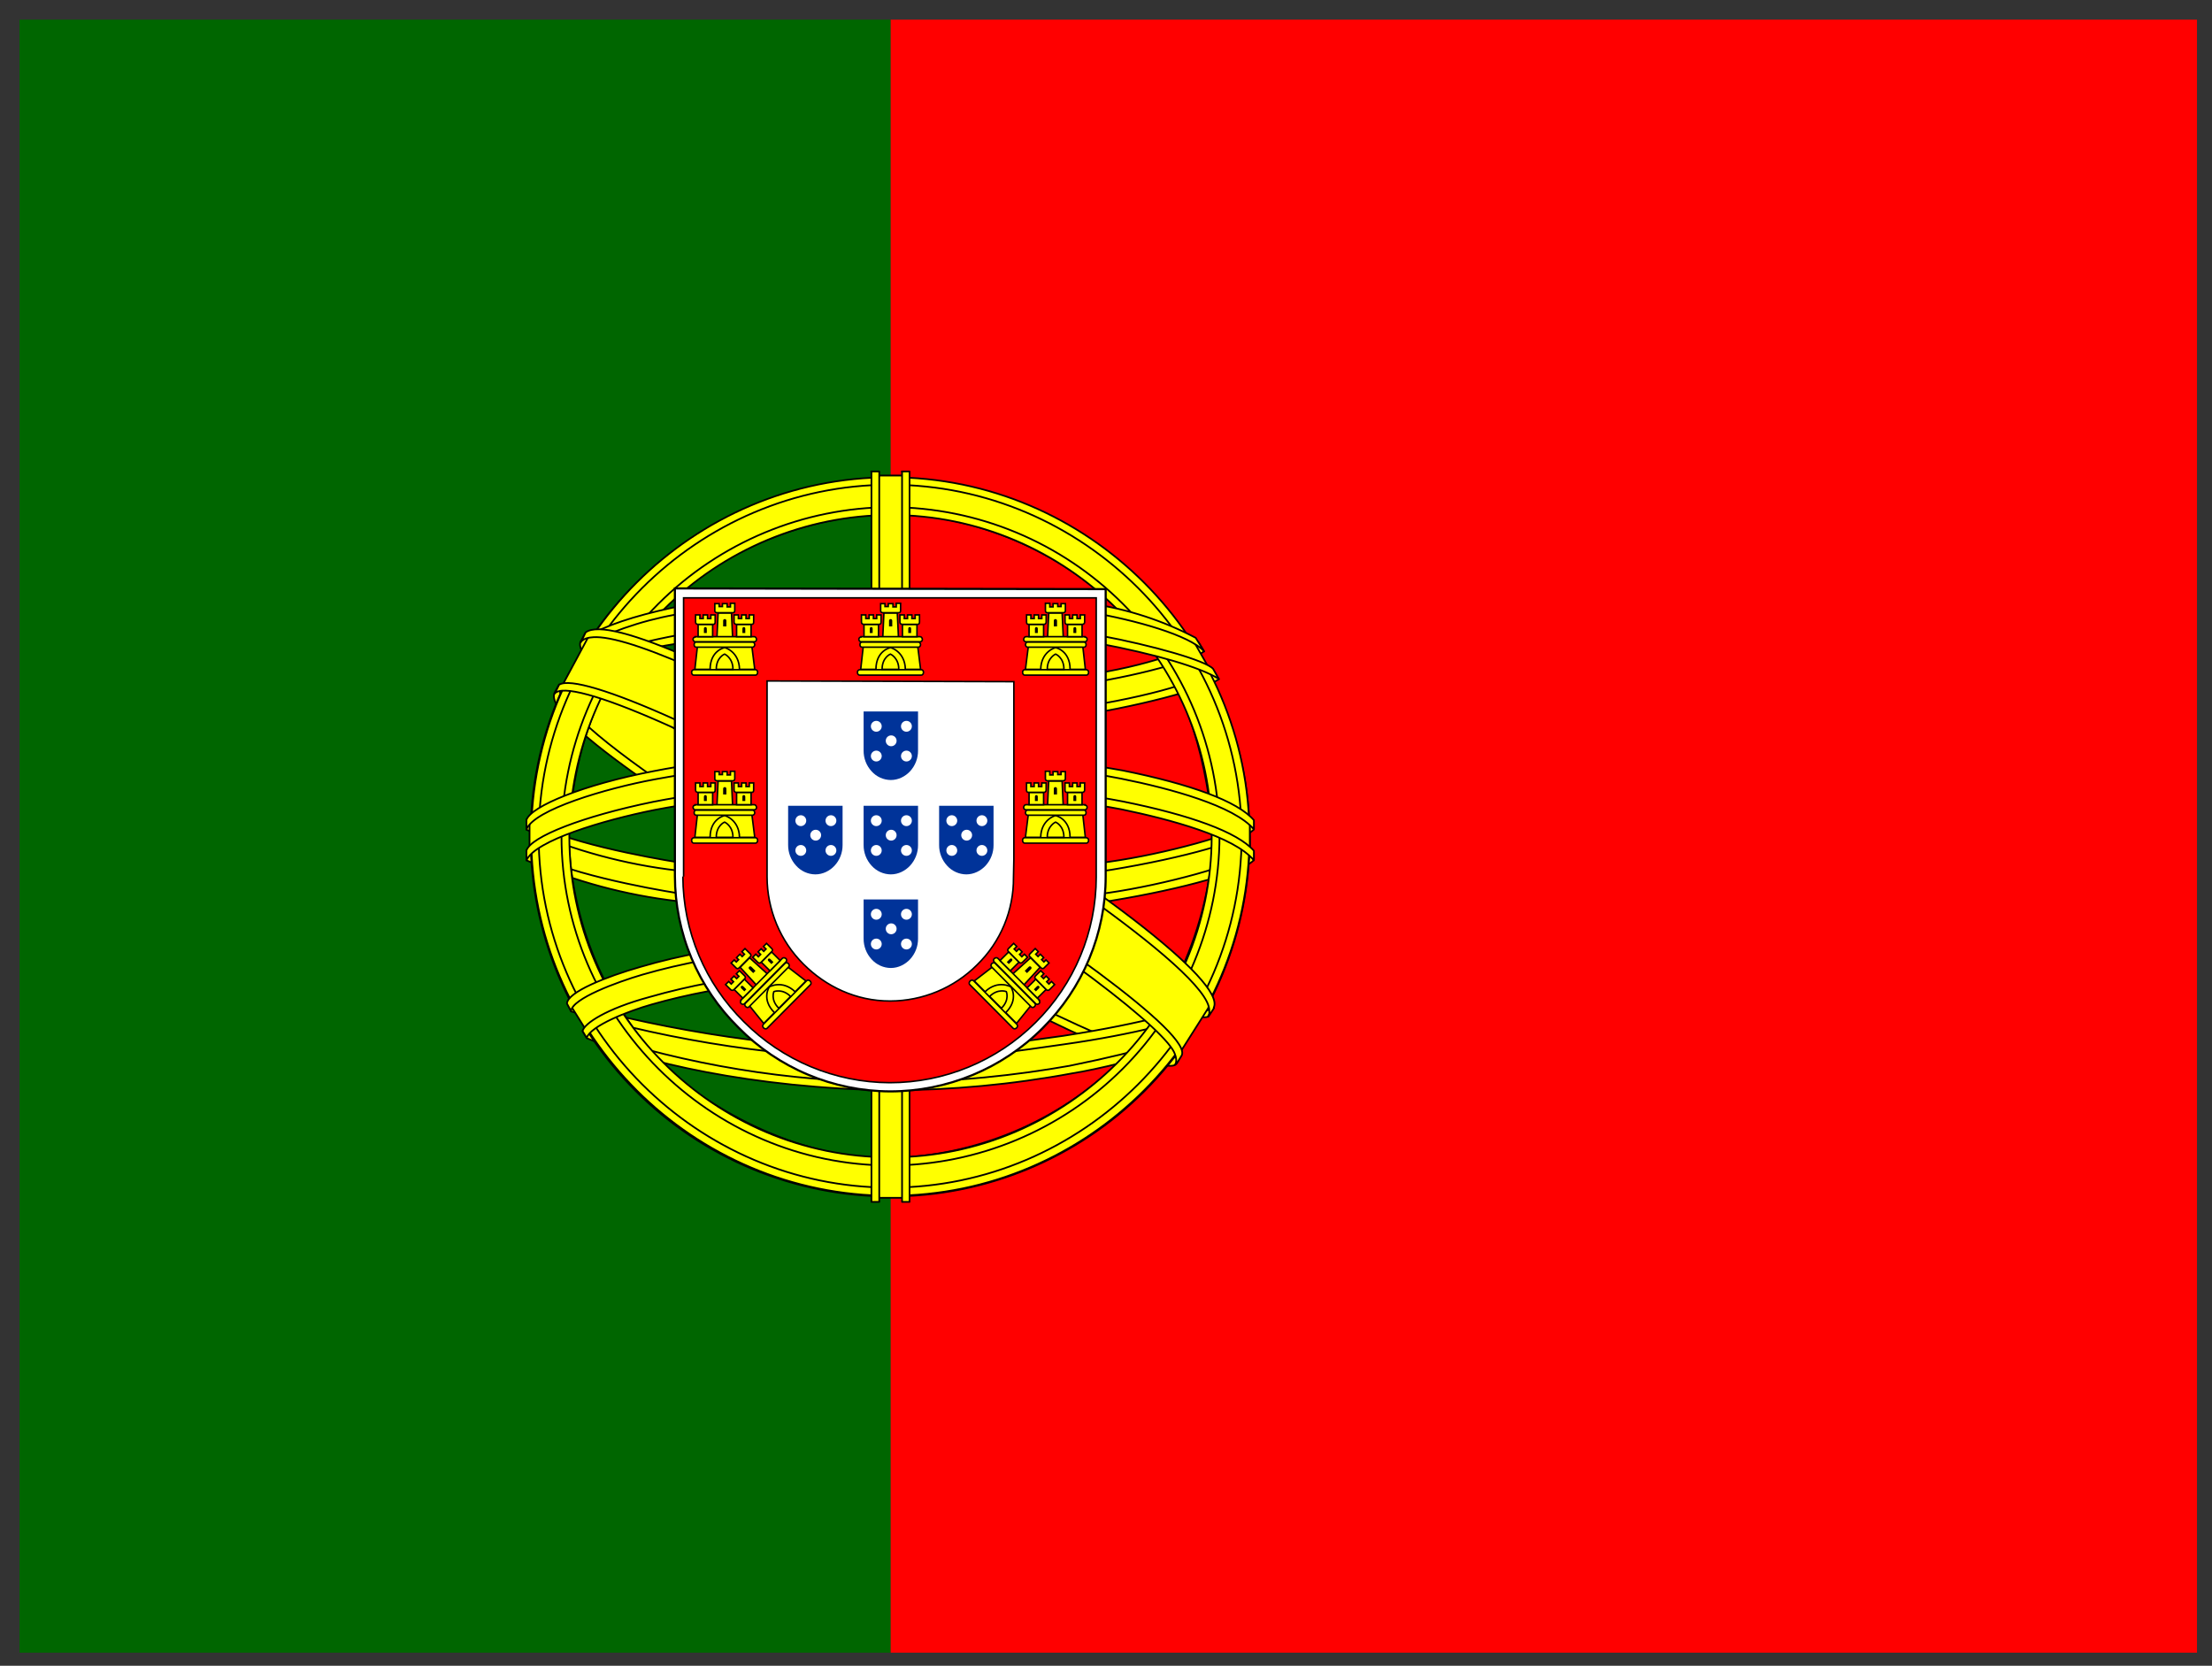 <svg width="81" height="61" viewBox="0 0 81 61" fill="none" xmlns="http://www.w3.org/2000/svg">
<rect x="0" y="0" width="81" height="61" fill="#333333" stroke="none"/>
<g clip-path="url(#clip0_333_10908)">
<path d="M32.608 0.719H80.45V60.521H32.608V0.719Z" fill="#FF0000"/>
<path d="M0.714 0.719H32.608V60.521H0.714V0.719Z" fill="#006600"/>
<path fill-rule="evenodd" clip-rule="evenodd" d="M43.012 38.868C38.988 38.743 20.587 27.256 20.462 25.412L21.471 23.73C23.302 26.384 42.115 37.56 43.972 37.161L43.012 38.868Z" fill="#FFFF00" stroke="black" stroke-width="0.063" stroke-linecap="round" stroke-linejoin="round"/>
<path fill-rule="evenodd" clip-rule="evenodd" d="M21.259 23.494C20.898 24.466 26.068 27.655 32.273 31.443C38.489 35.218 43.847 37.547 44.233 37.224L44.42 36.875C44.345 36.999 44.171 37.037 43.884 36.95C42.202 36.464 37.829 34.458 32.41 31.169C26.978 27.88 22.268 24.852 21.533 23.569C21.476 23.448 21.45 23.316 21.458 23.183H21.433L21.284 23.457L21.259 23.494ZM43.099 38.918C43.037 39.043 42.9 39.043 42.663 39.018C41.168 38.856 36.608 36.638 31.214 33.411C24.934 29.649 19.752 26.235 20.325 25.338L20.474 25.064L20.499 25.076C20.001 26.596 30.728 32.726 31.363 33.125C37.568 36.962 42.8 39.217 43.261 38.632L43.099 38.918Z" fill="#FFFF00" stroke="black" stroke-width="0.063" stroke-linecap="round" stroke-linejoin="round"/>
<path fill-rule="evenodd" clip-rule="evenodd" d="M32.634 26.534C36.646 26.496 41.604 25.985 44.47 24.839L43.847 23.842C42.165 24.777 37.181 25.4 32.597 25.487C27.19 25.437 23.365 24.926 21.446 23.643L20.873 24.715C24.386 26.21 27.999 26.521 32.634 26.534Z" fill="#FFFF00"/>
<path d="M32.634 26.534C36.646 26.496 41.604 25.985 44.47 24.839L43.847 23.842C42.165 24.777 37.181 25.4 32.597 25.487C27.19 25.437 23.365 24.926 21.446 23.643L20.873 24.715C24.386 26.21 27.999 26.521 32.634 26.534" stroke="black" stroke-width="0.063" stroke-linecap="round" stroke-linejoin="round"/>
<path fill-rule="evenodd" clip-rule="evenodd" d="M44.632 24.864C44.532 25.026 42.663 25.662 39.922 26.135C37.506 26.501 35.065 26.68 32.621 26.671C30.28 26.68 27.941 26.53 25.62 26.222C22.742 25.774 21.259 25.151 20.698 24.927L20.836 24.652C22.418 25.276 23.913 25.649 25.657 25.923C27.961 26.235 30.284 26.389 32.609 26.384C35.04 26.387 37.468 26.208 39.873 25.849C42.676 25.388 44.208 24.802 44.432 24.54L44.632 24.877V24.864ZM44.084 23.855C43.785 24.104 42.265 24.64 39.598 25.064C37.296 25.397 34.973 25.563 32.647 25.562C29.905 25.562 27.651 25.363 25.944 25.113C23.228 24.765 21.782 24.117 21.259 23.942L21.421 23.668C21.832 23.88 23.215 24.441 25.969 24.827C28.182 25.123 30.413 25.265 32.647 25.251C34.956 25.251 37.263 25.085 39.549 24.752C42.227 24.378 43.672 23.706 43.897 23.531L44.084 23.855ZM19.44 31.368C21.907 32.701 27.401 33.361 32.597 33.411C37.331 33.423 43.486 32.688 45.79 31.468L45.728 30.134C45.005 31.256 38.402 32.34 32.547 32.302C26.691 32.252 21.247 31.355 19.428 30.184V31.368" fill="#FFFF00"/>
<path d="M19.44 31.368C21.907 32.701 27.401 33.361 32.597 33.411C37.331 33.423 43.486 32.688 45.79 31.468L45.728 30.134C45.005 31.256 38.402 32.34 32.547 32.302C26.691 32.252 21.247 31.355 19.428 30.184V31.368M44.632 24.864C44.532 25.026 42.663 25.662 39.922 26.135C37.506 26.501 35.065 26.68 32.621 26.671C30.28 26.68 27.941 26.53 25.62 26.222C22.742 25.774 21.259 25.151 20.698 24.927L20.836 24.652C22.418 25.276 23.913 25.649 25.657 25.923C27.961 26.235 30.284 26.389 32.609 26.384C35.04 26.387 37.468 26.208 39.873 25.849C42.676 25.388 44.208 24.802 44.432 24.54L44.632 24.877V24.864ZM44.084 23.855C43.785 24.104 42.265 24.64 39.598 25.064C37.296 25.397 34.973 25.563 32.647 25.562C29.905 25.562 27.651 25.363 25.944 25.113C23.228 24.765 21.782 24.117 21.259 23.942L21.421 23.668C21.832 23.88 23.215 24.441 25.969 24.827C28.182 25.123 30.413 25.265 32.647 25.251C34.956 25.251 37.263 25.085 39.549 24.752C42.227 24.378 43.672 23.706 43.897 23.531L44.084 23.855V23.855Z" stroke="black" stroke-width="0.063" stroke-linecap="round" stroke-linejoin="round"/>
<path fill-rule="evenodd" clip-rule="evenodd" d="M45.915 31.181V31.492C45.566 31.916 43.398 32.539 40.682 32.987C37.984 33.375 35.26 33.559 32.534 33.536C29.95 33.558 27.367 33.379 24.81 33C22.902 32.779 21.038 32.276 19.278 31.505V31.143C20.487 31.941 23.751 32.539 24.847 32.713C26.816 33.012 29.345 33.237 32.534 33.237C35.886 33.237 38.565 33 40.633 32.688C42.589 32.402 45.367 31.667 45.915 31.181ZM45.915 30.06V30.371C45.566 30.782 43.398 31.405 40.682 31.854C37.984 32.246 35.261 32.433 32.534 32.414C29.95 32.429 27.368 32.25 24.81 31.879C22.902 31.658 21.038 31.154 19.278 30.384V30.01C20.487 30.82 23.764 31.405 24.847 31.58C27.392 31.952 29.962 32.132 32.534 32.115C35.886 32.115 38.577 31.866 40.633 31.555C42.589 31.281 45.367 30.546 45.915 30.06ZM32.584 38.631C26.903 38.606 22.032 37.086 20.998 36.837L21.745 38.008C25.24 39.246 28.927 39.849 32.634 39.79C36.957 39.665 40.732 39.329 43.386 38.033L44.158 36.812C42.352 37.672 36.185 38.631 32.572 38.631" fill="#FFFF00"/>
<path d="M32.584 38.631C26.903 38.606 22.032 37.086 20.998 36.837L21.745 38.008C25.24 39.246 28.927 39.849 32.634 39.79C36.957 39.665 40.732 39.329 43.386 38.033L44.158 36.812C42.352 37.672 36.185 38.631 32.572 38.631M45.915 31.181V31.492C45.566 31.916 43.398 32.539 40.682 32.987C37.984 33.375 35.26 33.559 32.534 33.536C29.95 33.558 27.367 33.379 24.81 33C22.902 32.779 21.038 32.276 19.278 31.505V31.143C20.487 31.941 23.751 32.539 24.847 32.713C26.816 33.012 29.345 33.237 32.534 33.237C35.886 33.237 38.565 33 40.633 32.688C42.589 32.402 45.367 31.667 45.915 31.181V31.181ZM45.915 30.06V30.371C45.566 30.782 43.398 31.405 40.682 31.854C37.984 32.246 35.261 32.433 32.534 32.414C29.95 32.429 27.368 32.25 24.81 31.879C22.902 31.658 21.038 31.154 19.278 30.384V30.01C20.487 30.82 23.764 31.405 24.847 31.58C27.392 31.952 29.962 32.132 32.534 32.115C35.886 32.115 38.577 31.866 40.633 31.555C42.589 31.281 45.367 30.546 45.915 30.06V30.06Z" stroke="black" stroke-width="0.063" stroke-linecap="round" stroke-linejoin="round"/>
<path fill-rule="evenodd" clip-rule="evenodd" d="M43.685 37.759C43.572 37.927 43.455 38.093 43.336 38.258C42.09 38.706 40.097 39.179 39.275 39.304C37.068 39.715 34.829 39.924 32.584 39.927C27.551 39.852 23.427 38.868 21.496 38.021L21.334 37.759L21.359 37.709L21.621 37.822C25.166 38.995 28.874 39.605 32.609 39.628C34.952 39.628 37.281 39.366 39.163 39.03C42.053 38.444 43.224 38.008 43.585 37.809L43.673 37.759H43.685ZM44.345 36.663C44.263 36.809 44.18 36.954 44.096 37.099C43.423 37.348 41.605 37.871 38.951 38.245C37.206 38.482 36.123 38.718 32.647 38.781C28.673 38.741 24.724 38.154 20.91 37.037L20.773 36.725C24.648 37.796 28.64 38.382 32.659 38.469C35.836 38.407 37.194 38.17 38.926 37.934C42.016 37.46 43.573 36.937 44.034 36.8C44.034 36.792 44.034 36.783 44.034 36.775L44.358 36.65L44.345 36.663Z" fill="#FFFF00" stroke="black" stroke-width="0.063" stroke-linecap="round" stroke-linejoin="round"/>
<path fill-rule="evenodd" clip-rule="evenodd" d="M44.42 30.321C44.432 34.058 42.514 37.422 40.981 38.892C38.718 41.1 35.696 42.357 32.534 42.406C28.759 42.468 25.209 40.014 24.249 38.93C22.103 36.654 20.882 33.66 20.823 30.533C21.047 26.446 22.655 23.605 24.972 21.649C27.223 19.796 30.055 18.795 32.97 18.821C34.672 18.904 36.338 19.341 37.862 20.105C39.385 20.869 40.732 21.942 41.816 23.257C43.373 25.15 44.059 27.206 44.42 30.321ZM32.559 17.538C36.045 17.538 39.389 18.916 41.862 21.371C44.336 23.826 45.739 27.16 45.766 30.645C45.766 32.374 45.425 34.087 44.763 35.684C44.101 37.282 43.131 38.734 41.908 39.956C40.686 41.179 39.234 42.149 37.636 42.811C36.038 43.473 34.326 43.814 32.597 43.814C30.867 43.814 29.155 43.473 27.557 42.811C25.959 42.149 24.508 41.179 23.285 39.956C22.062 38.734 21.092 37.282 20.43 35.684C19.768 34.087 19.428 32.374 19.428 30.645C19.415 23.419 25.321 17.538 32.559 17.538Z" fill="#FFFF00"/>
<path d="M32.559 17.538C36.045 17.538 39.389 18.916 41.862 21.371C44.336 23.826 45.739 27.16 45.766 30.645C45.766 32.374 45.425 34.087 44.763 35.684C44.101 37.282 43.131 38.734 41.908 39.956C40.686 41.179 39.234 42.149 37.636 42.811C36.038 43.473 34.326 43.814 32.597 43.814C30.867 43.814 29.155 43.473 27.557 42.811C25.959 42.149 24.508 41.179 23.285 39.956C22.062 38.734 21.092 37.282 20.43 35.684C19.768 34.087 19.428 32.374 19.428 30.645C19.415 23.419 25.321 17.538 32.559 17.538M44.42 30.321C44.432 34.058 42.514 37.422 40.981 38.892C38.718 41.1 35.696 42.357 32.534 42.406C28.759 42.468 25.209 40.014 24.249 38.93C22.103 36.654 20.882 33.66 20.823 30.533C21.047 26.446 22.655 23.605 24.972 21.649C27.223 19.796 30.055 18.795 32.97 18.821C34.672 18.904 36.338 19.341 37.862 20.105C39.385 20.869 40.732 21.942 41.816 23.257C43.373 25.15 44.059 27.206 44.42 30.321V30.321Z" stroke="black" stroke-width="0.063" stroke-linecap="round" stroke-linejoin="round"/>
<path fill-rule="evenodd" clip-rule="evenodd" d="M32.596 17.477C39.847 17.477 45.753 23.382 45.753 30.633C45.753 37.884 39.847 43.789 32.609 43.789C25.37 43.789 19.452 37.884 19.452 30.633C19.452 23.382 25.358 17.477 32.609 17.477H32.596ZM19.726 30.62C19.726 37.697 25.544 43.49 32.596 43.49C39.648 43.49 45.466 37.697 45.466 30.62C45.466 23.544 39.648 17.751 32.596 17.751C25.544 17.751 19.726 23.544 19.726 30.62Z" fill="#FFFF00" stroke="black" stroke-width="0.063" stroke-linecap="round" stroke-linejoin="round"/>
<path fill-rule="evenodd" clip-rule="evenodd" d="M32.609 18.572C35.801 18.582 38.86 19.855 41.117 22.112C43.374 24.369 44.647 27.428 44.657 30.62C44.647 33.813 43.375 36.873 41.118 39.132C38.861 41.392 35.803 42.667 32.609 42.68C26.006 42.68 20.561 37.248 20.561 30.62C20.575 27.429 21.848 24.372 24.105 22.115C26.361 19.859 29.418 18.585 32.609 18.572ZM20.848 30.62C20.848 37.098 26.155 42.381 32.609 42.381C39.063 42.381 44.37 37.086 44.37 30.62C44.37 24.141 39.063 18.859 32.609 18.859C29.494 18.872 26.51 20.115 24.307 22.318C22.105 24.521 20.861 27.505 20.848 30.62Z" fill="#FFFF00" stroke="black" stroke-width="0.063" stroke-linecap="round" stroke-linejoin="round"/>
<path fill-rule="evenodd" clip-rule="evenodd" d="M33.145 17.414H32.012V43.864H33.133L33.145 17.414Z" fill="#FFFF00" stroke="black" stroke-width="0.063" stroke-linecap="round" stroke-linejoin="round"/>
<path fill-rule="evenodd" clip-rule="evenodd" d="M33.02 17.265H33.306V44.014H33.032V17.265H33.02ZM31.898 17.265H32.197V44.014H31.911V17.265H31.898Z" fill="#FFFF00" stroke="black" stroke-width="0.063" stroke-linecap="round" stroke-linejoin="round"/>
<path fill-rule="evenodd" clip-rule="evenodd" d="M45.766 31.143V30.172L44.968 29.424L40.446 28.228L33.942 27.568L26.093 27.967L20.512 29.287L19.391 30.122V31.106L22.244 29.823L29.021 28.764H35.537L40.321 29.287L43.635 30.084L45.766 31.143Z" fill="#FFFF00" stroke="black" stroke-width="0.063" stroke-linecap="round" stroke-linejoin="round"/>
<path fill-rule="evenodd" clip-rule="evenodd" d="M32.609 28.602C35.711 28.602 38.714 28.889 41.118 29.35C43.585 29.848 45.317 30.471 45.915 31.156V31.505C45.193 30.633 42.863 30.01 41.056 29.636C38.689 29.188 35.699 28.889 32.597 28.889C29.345 28.889 26.305 29.213 23.963 29.661C22.094 30.035 19.59 30.782 19.278 31.505V31.144C19.44 30.645 21.309 29.898 23.925 29.362C26.28 28.901 29.32 28.602 32.597 28.602H32.609ZM32.609 27.468C35.462 27.463 38.31 27.713 41.118 28.216C43.585 28.714 45.317 29.337 45.915 30.035V30.371C45.193 29.512 42.863 28.876 41.056 28.515C38.689 28.054 35.699 27.767 32.597 27.767C29.705 27.758 26.819 28.017 23.975 28.54C22.169 28.876 19.565 29.649 19.278 30.371V30.023C19.453 29.524 21.346 28.739 23.925 28.241C26.293 27.78 29.32 27.468 32.609 27.468ZM32.534 21.712C37.431 21.688 41.704 22.398 43.66 23.395L44.37 24.64C42.676 23.718 38.066 22.771 32.547 22.896C28.049 22.933 23.24 23.395 20.836 24.69L21.683 23.27C23.664 22.236 28.323 21.712 32.534 21.712Z" fill="#FFFF00"/>
<path d="M32.534 21.712C37.431 21.688 41.704 22.398 43.66 23.395L44.37 24.64C42.676 23.718 38.066 22.771 32.547 22.896C28.049 22.933 23.24 23.395 20.836 24.69L21.683 23.27C23.664 22.236 28.323 21.712 32.534 21.712M32.609 28.602C35.711 28.602 38.714 28.889 41.118 29.35C43.585 29.848 45.317 30.471 45.915 31.156V31.505C45.193 30.633 42.863 30.01 41.056 29.636C38.689 29.188 35.699 28.889 32.597 28.889C29.345 28.889 26.305 29.213 23.963 29.661C22.094 30.035 19.59 30.782 19.278 31.505V31.144C19.44 30.645 21.309 29.898 23.925 29.362C26.28 28.901 29.32 28.602 32.597 28.602H32.609ZM32.609 27.468C35.462 27.463 38.31 27.713 41.118 28.216C43.585 28.714 45.317 29.337 45.915 30.035V30.371C45.193 29.512 42.863 28.876 41.056 28.515C38.689 28.054 35.699 27.767 32.597 27.767C29.705 27.758 26.819 28.017 23.975 28.54C22.169 28.876 19.565 29.649 19.278 30.371V30.023C19.453 29.524 21.346 28.739 23.925 28.241C26.293 27.78 29.32 27.468 32.609 27.468V27.468Z" stroke="black" stroke-width="0.063" stroke-linecap="round" stroke-linejoin="round"/>
<path fill-rule="evenodd" clip-rule="evenodd" d="M32.609 22.734C35.165 22.69 37.721 22.87 40.246 23.269C42.239 23.643 44.146 24.191 44.42 24.49L44.632 24.864C43.971 24.44 42.314 23.954 40.196 23.556C38.078 23.157 35.375 23.02 32.596 23.033C29.444 23.02 26.99 23.182 24.897 23.556C23.454 23.758 22.053 24.191 20.748 24.839L20.96 24.453C21.707 24.079 22.866 23.618 24.834 23.257C27.015 22.858 29.494 22.746 32.609 22.734ZM32.609 21.612C35.275 21.587 37.916 21.737 39.972 22.111C41.304 22.308 42.593 22.73 43.784 23.357L44.096 23.855C43.572 23.269 41.604 22.709 39.847 22.41C37.804 22.048 35.275 21.911 32.609 21.886C30.127 21.864 27.647 22.048 25.196 22.434C23.914 22.613 22.669 22.996 21.508 23.568L21.782 23.157C22.505 22.783 23.676 22.434 25.146 22.148C27.614 21.756 30.11 21.573 32.609 21.6V21.612ZM39.137 36.102C36.978 35.728 34.788 35.561 32.596 35.603C24.436 35.703 21.807 37.285 21.483 37.759L20.86 36.762C22.953 35.267 27.389 34.42 32.646 34.495C35.375 34.544 37.729 34.731 39.698 35.117L39.137 36.114" fill="#FFFF00"/>
<path d="M39.137 36.102C36.978 35.728 34.788 35.561 32.596 35.603C24.436 35.703 21.807 37.285 21.483 37.759L20.86 36.762C22.953 35.267 27.389 34.42 32.646 34.495C35.375 34.544 37.729 34.731 39.698 35.117L39.137 36.114M32.609 22.734C35.165 22.69 37.721 22.87 40.246 23.269C42.239 23.643 44.146 24.191 44.42 24.49L44.632 24.864C43.971 24.44 42.314 23.954 40.196 23.556C38.078 23.157 35.375 23.02 32.596 23.033C29.444 23.02 26.99 23.182 24.897 23.556C23.454 23.758 22.053 24.191 20.748 24.839L20.96 24.453C21.707 24.079 22.866 23.618 24.834 23.257C27.015 22.858 29.494 22.746 32.609 22.734V22.734ZM32.609 21.612C35.275 21.587 37.916 21.737 39.972 22.111C41.304 22.308 42.593 22.73 43.784 23.357L44.096 23.855C43.572 23.269 41.604 22.709 39.847 22.41C37.804 22.048 35.275 21.911 32.609 21.886C30.127 21.864 27.647 22.048 25.196 22.434C23.914 22.613 22.669 22.996 21.508 23.568L21.782 23.157C22.505 22.783 23.676 22.434 25.146 22.148C27.614 21.756 30.11 21.573 32.609 21.6V21.612Z" stroke="black" stroke-width="0.063" stroke-linecap="round" stroke-linejoin="round"/>
<path fill-rule="evenodd" clip-rule="evenodd" d="M32.559 35.467C34.827 35.504 37.044 35.591 39.2 35.99L39.05 36.264C37.057 35.89 34.914 35.766 32.572 35.766C29.544 35.741 26.504 36.027 23.851 36.787C23.016 37.024 21.633 37.56 21.483 38.008L21.334 37.759C21.384 37.485 22.206 36.937 23.776 36.513C26.816 35.641 29.656 35.479 32.559 35.467ZM32.659 34.32C35.052 34.318 37.441 34.526 39.798 34.943L39.636 35.23C37.334 34.808 34.998 34.603 32.659 34.619C29.644 34.619 26.442 34.844 23.527 35.691C22.592 35.965 20.96 36.563 20.91 37.024L20.761 36.75C20.786 36.326 22.194 35.766 23.464 35.404C26.392 34.545 29.606 34.333 32.659 34.32Z" fill="#FFFF00" stroke="black" stroke-width="0.063" stroke-linecap="round" stroke-linejoin="round"/>
<path fill-rule="evenodd" clip-rule="evenodd" d="M44.246 36.912L43.274 38.445L40.446 35.94L33.145 31.019L24.897 26.497L20.624 25.039L21.534 23.345L21.845 23.183L24.499 23.843L33.27 28.366L38.328 31.555L42.576 34.607L44.308 36.601L44.246 36.912Z" fill="#FFFF00" stroke="black" stroke-width="0.063" stroke-linecap="round" stroke-linejoin="round"/>
<path fill-rule="evenodd" clip-rule="evenodd" d="M20.474 25.076C21.222 24.578 26.729 27.02 32.51 30.509C38.253 33.997 43.76 37.934 43.261 38.669L43.099 38.931L43.025 38.993C43.037 38.98 43.124 38.868 43.025 38.607C42.776 37.797 38.864 34.682 32.398 30.77C26.081 27.02 20.823 24.753 20.312 25.4L20.474 25.076ZM44.445 36.9C44.919 35.953 39.81 32.103 33.469 28.353C26.99 24.678 22.306 22.51 21.446 23.158L21.272 23.519C21.272 23.532 21.272 23.494 21.322 23.457C21.471 23.332 21.733 23.332 21.845 23.332C23.315 23.357 27.514 25.288 33.407 28.665C35.998 30.16 44.321 35.517 44.283 37.012C44.283 37.136 44.296 37.161 44.246 37.236L44.458 36.912L44.445 36.9Z" fill="#FFFF00" stroke="black" stroke-width="0.063" stroke-linecap="round" stroke-linejoin="round"/>
<path d="M24.714 32.086C24.716 33.118 24.922 34.139 25.322 35.09C25.721 36.041 26.305 36.904 27.04 37.628C27.765 38.365 28.63 38.951 29.583 39.352C30.537 39.754 31.56 39.963 32.594 39.967C34.688 39.967 36.696 39.135 38.176 37.655C38.908 36.926 39.489 36.061 39.886 35.108C40.283 34.154 40.488 33.132 40.488 32.1V21.574L24.714 21.548V32.086Z" fill="white" stroke="black" stroke-width="0.078"/>
<path d="M25.006 32.1C25.009 33.089 25.207 34.069 25.591 34.981C25.974 35.893 26.534 36.721 27.238 37.416C28.653 38.838 30.575 39.641 32.581 39.648C34.583 39.649 36.505 38.856 37.923 37.442C38.625 36.746 39.183 35.918 39.564 35.006C39.945 34.094 40.141 33.115 40.142 32.126V21.894H25.032V32.1M37.126 24.963V31.462L37.112 32.14C37.117 32.733 37.002 33.322 36.773 33.87C36.545 34.418 36.208 34.914 35.783 35.329C34.938 36.177 33.791 36.655 32.594 36.658C31.345 36.658 30.242 36.127 29.418 35.303C28.57 34.457 28.092 33.31 28.089 32.113V24.937L37.126 24.963Z" fill="#FF0000"/>
<path d="M25.006 32.1C25.009 33.089 25.207 34.069 25.591 34.981C25.974 35.893 26.534 36.721 27.238 37.416C28.653 38.838 30.575 39.641 32.581 39.648C34.583 39.649 36.505 38.856 37.923 37.442C38.625 36.746 39.183 35.918 39.564 35.006C39.945 34.094 40.141 33.115 40.142 32.126V21.894H25.032V32.1M37.126 24.963V31.462L37.112 32.14C37.117 32.733 37.002 33.322 36.773 33.87C36.545 34.418 36.208 34.914 35.783 35.329C34.938 36.177 33.791 36.655 32.594 36.658C31.345 36.658 30.242 36.127 29.418 35.303C28.57 34.457 28.092 33.31 28.089 32.113V24.937L37.126 24.963Z" stroke="black" stroke-width="0.056"/>
<path d="M25.989 24.564C26.003 23.833 26.521 23.661 26.521 23.661C26.534 23.661 27.092 23.847 27.092 24.578H25.989" fill="#FFFF00"/>
<path d="M25.538 23.674L25.445 24.511H26.003C26.003 23.82 26.535 23.714 26.535 23.714C26.548 23.714 27.066 23.86 27.079 24.511H27.637L27.531 23.661H25.538V23.674ZM25.405 24.524H27.664C27.704 24.524 27.744 24.564 27.744 24.617C27.744 24.684 27.704 24.724 27.664 24.724H25.405C25.365 24.724 25.325 24.684 25.325 24.617C25.325 24.564 25.365 24.524 25.418 24.524H25.405Z" fill="#FFFF00" stroke="black" stroke-width="0.056"/>
<path d="M26.228 24.511C26.228 24.072 26.534 23.953 26.534 23.953C26.534 23.953 26.84 24.086 26.84 24.511H26.228ZM25.458 23.315H27.624C27.664 23.315 27.704 23.368 27.704 23.421C27.704 23.461 27.664 23.501 27.624 23.501H25.458C25.418 23.501 25.378 23.461 25.378 23.408C25.378 23.368 25.418 23.328 25.458 23.328V23.315ZM25.511 23.514H27.557C27.597 23.514 27.637 23.554 27.637 23.607C27.637 23.66 27.597 23.7 27.557 23.7H25.497C25.444 23.7 25.418 23.66 25.418 23.607C25.418 23.554 25.444 23.514 25.497 23.514H25.511ZM26.175 22.106H26.335V22.212H26.454V22.106H26.627V22.225H26.747V22.092H26.906V22.358C26.906 22.411 26.88 22.438 26.84 22.438H26.255C26.215 22.438 26.175 22.411 26.175 22.371V22.106ZM26.787 22.464L26.826 23.315H26.255L26.295 22.451H26.787" fill="#FFFF00"/>
<path d="M26.787 22.464L26.826 23.315H26.255L26.295 22.451H26.787M26.228 24.511C26.228 24.072 26.534 23.953 26.534 23.953C26.534 23.953 26.84 24.086 26.84 24.511H26.228ZM25.458 23.315H27.624C27.664 23.315 27.704 23.368 27.704 23.421C27.704 23.461 27.664 23.501 27.624 23.501H25.458C25.418 23.501 25.378 23.461 25.378 23.408C25.378 23.368 25.418 23.328 25.458 23.328V23.315ZM25.511 23.514H27.557C27.597 23.514 27.637 23.554 27.637 23.607C27.637 23.66 27.597 23.7 27.557 23.7H25.497C25.444 23.7 25.418 23.66 25.418 23.607C25.418 23.554 25.444 23.514 25.497 23.514H25.511ZM26.175 22.106H26.335V22.212H26.454V22.106H26.627V22.225H26.747V22.092H26.906V22.358C26.906 22.411 26.88 22.438 26.84 22.438H26.255C26.215 22.438 26.175 22.411 26.175 22.371V22.106Z" stroke="black" stroke-width="0.056"/>
<path d="M26.096 22.863V23.315H25.564V22.863H26.096Z" fill="#FFFF00" stroke="black" stroke-width="0.056"/>
<path d="M27.504 22.863V23.315H26.973V22.863H27.504Z" fill="#FFFF00" stroke="black" stroke-width="0.056"/>
<path d="M25.471 22.518H25.63V22.651H25.75V22.518H25.909V22.651H26.029V22.518H26.188V22.783C26.188 22.837 26.162 22.863 26.122 22.863H25.55C25.529 22.863 25.509 22.855 25.494 22.84C25.479 22.825 25.471 22.805 25.471 22.783V22.518Z" fill="#FFFF00" stroke="black" stroke-width="0.056"/>
<path d="M26.88 22.518H27.039V22.651H27.159V22.518H27.318V22.651H27.438V22.518H27.598V22.783C27.598 22.837 27.571 22.863 27.531 22.863H26.96C26.939 22.863 26.918 22.855 26.903 22.84C26.888 22.825 26.88 22.805 26.88 22.783V22.518Z" fill="#FFFF00" stroke="black" stroke-width="0.056"/>
<path d="M26.48 22.73C26.48 22.651 26.599 22.651 26.599 22.73V22.94H26.48V22.73Z" fill="black"/>
<path d="M25.776 23.022C25.776 22.943 25.882 22.943 25.882 23.022V23.18H25.776V23.022Z" fill="black"/>
<path d="M27.186 23.022C27.186 22.943 27.291 22.943 27.291 23.022V23.18H27.186V23.022Z" fill="black"/>
<path d="M25.989 30.717C26.003 29.986 26.521 29.813 26.521 29.813C26.534 29.813 27.092 29.999 27.092 30.73H25.989" fill="#FFFF00"/>
<path d="M25.538 29.826L25.445 30.663H26.003C26.003 29.973 26.535 29.866 26.535 29.866C26.548 29.866 27.066 30.012 27.079 30.663H27.637L27.531 29.813H25.538V29.826ZM25.405 30.677H27.664C27.704 30.677 27.744 30.717 27.744 30.77C27.744 30.836 27.704 30.876 27.664 30.876H25.405C25.365 30.876 25.325 30.836 25.325 30.77C25.325 30.717 25.365 30.677 25.418 30.677H25.405Z" fill="#FFFF00" stroke="black" stroke-width="0.056"/>
<path d="M26.228 30.664C26.228 30.225 26.534 30.106 26.534 30.106C26.534 30.106 26.84 30.238 26.84 30.664H26.228ZM25.458 29.468H27.624C27.664 29.468 27.704 29.521 27.704 29.574C27.704 29.614 27.664 29.654 27.624 29.654H25.458C25.418 29.654 25.378 29.614 25.378 29.561C25.378 29.521 25.418 29.481 25.458 29.481V29.468ZM25.511 29.667H27.557C27.597 29.667 27.637 29.707 27.637 29.76C27.637 29.813 27.597 29.853 27.557 29.853H25.497C25.444 29.853 25.418 29.813 25.418 29.76C25.418 29.707 25.444 29.667 25.497 29.667H25.511ZM26.175 28.258H26.335V28.365H26.454V28.258H26.627V28.378H26.747V28.245H26.906V28.511C26.906 28.564 26.88 28.591 26.84 28.591H26.255C26.215 28.591 26.175 28.564 26.175 28.524V28.258ZM26.787 28.617L26.826 29.468H26.255L26.295 28.604H26.787" fill="#FFFF00"/>
<path d="M26.787 28.617L26.826 29.468H26.255L26.295 28.604H26.787M26.228 30.664C26.228 30.225 26.534 30.106 26.534 30.106C26.534 30.106 26.84 30.238 26.84 30.664H26.228ZM25.458 29.468H27.624C27.664 29.468 27.704 29.521 27.704 29.574C27.704 29.614 27.664 29.654 27.624 29.654H25.458C25.418 29.654 25.378 29.614 25.378 29.561C25.378 29.521 25.418 29.481 25.458 29.481V29.468ZM25.511 29.667H27.557C27.597 29.667 27.637 29.707 27.637 29.76C27.637 29.813 27.597 29.853 27.557 29.853H25.497C25.444 29.853 25.418 29.813 25.418 29.76C25.418 29.707 25.444 29.667 25.497 29.667H25.511ZM26.175 28.258H26.335V28.365H26.454V28.258H26.627V28.378H26.747V28.245H26.906V28.511C26.906 28.564 26.88 28.591 26.84 28.591H26.255C26.215 28.591 26.175 28.564 26.175 28.524V28.258Z" stroke="black" stroke-width="0.056"/>
<path d="M26.096 29.016V29.468H25.564V29.016H26.096Z" fill="#FFFF00" stroke="black" stroke-width="0.056"/>
<path d="M27.504 29.016V29.468H26.973V29.016H27.504Z" fill="#FFFF00" stroke="black" stroke-width="0.056"/>
<path d="M25.471 28.671H25.63V28.804H25.75V28.671H25.909V28.804H26.029V28.671H26.188V28.937C26.188 28.99 26.162 29.016 26.122 29.016H25.55C25.529 29.016 25.509 29.008 25.494 28.993C25.479 28.978 25.471 28.958 25.471 28.937V28.671Z" fill="#FFFF00" stroke="black" stroke-width="0.056"/>
<path d="M26.88 28.671H27.039V28.804H27.159V28.671H27.318V28.804H27.438V28.671H27.598V28.937C27.598 28.99 27.571 29.016 27.531 29.016H26.96C26.939 29.016 26.918 29.008 26.903 28.993C26.888 28.978 26.88 28.958 26.88 28.937V28.671Z" fill="#FFFF00" stroke="black" stroke-width="0.056"/>
<path d="M26.48 28.882C26.48 28.804 26.599 28.804 26.599 28.882V29.092H26.48V28.882Z" fill="black"/>
<path d="M25.776 29.175C25.776 29.096 25.882 29.096 25.882 29.175V29.333H25.776V29.175Z" fill="black"/>
<path d="M27.186 29.175C27.186 29.096 27.291 29.096 27.291 29.175V29.333H27.186V29.175Z" fill="black"/>
<path d="M28.388 37.13C27.879 36.605 28.122 36.116 28.122 36.116C28.131 36.106 28.656 35.842 29.175 36.357L28.398 37.139" fill="#FFFF00"/>
<path d="M27.438 36.823L27.966 37.479L28.359 37.083C27.869 36.596 28.168 36.144 28.168 36.144C28.177 36.134 28.646 35.87 29.118 36.319L29.511 35.923L28.833 35.399L27.428 36.813L27.438 36.823ZM27.947 37.516L29.539 35.913C29.567 35.885 29.624 35.885 29.662 35.922C29.709 35.969 29.709 36.026 29.681 36.054L28.089 37.657C28.061 37.685 28.004 37.685 27.957 37.639C27.919 37.601 27.919 37.545 27.957 37.507L27.947 37.516Z" fill="#FFFF00" stroke="black" stroke-width="0.056"/>
<path d="M28.519 36.923C28.207 36.614 28.338 36.313 28.338 36.313C28.338 36.313 28.648 36.19 28.949 36.489L28.519 36.923ZM27.127 36.627L28.653 35.09C28.681 35.062 28.747 35.071 28.785 35.108C28.813 35.137 28.813 35.193 28.785 35.221L27.259 36.758C27.231 36.787 27.174 36.787 27.137 36.749C27.108 36.721 27.108 36.665 27.136 36.637L27.127 36.627ZM27.306 36.73L28.748 35.278C28.776 35.249 28.832 35.249 28.87 35.287C28.908 35.324 28.908 35.381 28.88 35.409L27.428 36.87C27.391 36.908 27.344 36.899 27.306 36.861C27.268 36.824 27.259 36.777 27.296 36.739L27.306 36.73ZM26.774 35.266L26.887 35.153L26.962 35.228L27.047 35.143L26.971 35.068L27.093 34.945L27.178 35.029L27.262 34.945L27.168 34.851L27.28 34.738L27.469 34.925C27.506 34.963 27.506 35 27.478 35.029L27.066 35.443C27.038 35.472 26.991 35.481 26.963 35.453L26.774 35.266ZM27.46 35.085L28.091 35.656L27.689 36.061L27.104 35.424L27.45 35.075" fill="#FFFF00"/>
<path d="M27.46 35.085L28.091 35.656L27.689 36.061L27.104 35.424L27.45 35.075M28.519 36.923C28.207 36.614 28.338 36.313 28.338 36.313C28.338 36.313 28.648 36.19 28.949 36.489L28.519 36.923ZM27.127 36.627L28.653 35.09C28.681 35.062 28.747 35.071 28.785 35.108C28.813 35.137 28.813 35.193 28.785 35.221L27.259 36.758C27.231 36.787 27.174 36.787 27.137 36.749C27.108 36.721 27.108 36.665 27.136 36.637L27.127 36.627ZM27.306 36.73L28.748 35.278C28.776 35.249 28.832 35.249 28.87 35.287C28.908 35.324 28.908 35.381 28.88 35.409L27.428 36.87C27.391 36.908 27.344 36.899 27.306 36.861C27.268 36.824 27.259 36.777 27.296 36.739L27.306 36.73ZM26.774 35.266L26.887 35.153L26.962 35.228L27.047 35.143L26.971 35.068L27.093 34.945L27.178 35.029L27.262 34.945L27.168 34.851L27.28 34.738L27.469 34.925C27.506 34.963 27.506 35 27.478 35.029L27.066 35.443C27.038 35.472 26.991 35.481 26.963 35.453L26.774 35.266Z" stroke="black" stroke-width="0.056"/>
<path d="M27.255 35.856L27.576 36.175L27.201 36.552L26.881 36.233L27.255 35.856Z" fill="#FFFF00" stroke="black" stroke-width="0.056"/>
<path d="M28.249 34.856L28.569 35.175L28.195 35.552L27.874 35.233L28.249 34.856Z" fill="#FFFF00" stroke="black" stroke-width="0.056"/>
<path d="M26.57 36.056L26.683 35.943L26.777 36.036L26.861 35.951L26.767 35.858L26.879 35.745L26.974 35.838L27.058 35.753L26.964 35.66L27.076 35.547L27.265 35.734C27.302 35.771 27.302 35.809 27.274 35.837L26.872 36.243C26.857 36.258 26.837 36.266 26.815 36.266C26.794 36.266 26.774 36.258 26.759 36.243L26.57 36.056Z" fill="#FFFF00" stroke="black" stroke-width="0.056"/>
<path d="M27.564 35.056L27.676 34.943L27.77 35.037L27.854 34.952L27.76 34.858L27.872 34.745L27.967 34.839L28.051 34.754L27.957 34.66L28.069 34.547L28.258 34.734C28.296 34.772 28.296 34.809 28.267 34.838L27.865 35.243C27.85 35.258 27.83 35.267 27.808 35.267C27.787 35.267 27.767 35.258 27.752 35.243L27.564 35.056Z" fill="#FFFF00" stroke="black" stroke-width="0.056"/>
<path d="M27.433 35.488C27.377 35.433 27.46 35.349 27.516 35.405L27.665 35.553L27.581 35.636L27.433 35.488Z" fill="black"/>
<path d="M27.144 36.194C27.088 36.138 27.162 36.064 27.218 36.119L27.33 36.231L27.256 36.305L27.144 36.194Z" fill="black"/>
<path d="M28.136 35.194C28.08 35.139 28.154 35.064 28.21 35.12L28.322 35.231L28.248 35.306L28.136 35.194Z" fill="black"/>
<path d="M32.062 24.564C32.076 23.833 32.594 23.661 32.594 23.661C32.607 23.661 33.166 23.847 33.166 24.578H32.062" fill="#FFFF00"/>
<path d="M31.611 23.674L31.518 24.511H32.076C32.076 23.82 32.608 23.714 32.608 23.714C32.621 23.714 33.139 23.86 33.153 24.511H33.711L33.605 23.661H31.611V23.674ZM31.478 24.524H33.737C33.777 24.524 33.817 24.564 33.817 24.617C33.817 24.684 33.777 24.724 33.737 24.724H31.478C31.438 24.724 31.398 24.684 31.398 24.617C31.398 24.564 31.438 24.524 31.491 24.524H31.478Z" fill="#FFFF00" stroke="black" stroke-width="0.056"/>
<path d="M32.301 24.511C32.301 24.072 32.606 23.953 32.606 23.953C32.606 23.953 32.912 24.086 32.912 24.511H32.301ZM31.53 23.315H33.696C33.736 23.315 33.776 23.368 33.776 23.421C33.776 23.461 33.736 23.501 33.696 23.501H31.53C31.49 23.501 31.45 23.461 31.45 23.408C31.45 23.368 31.49 23.328 31.53 23.328V23.315ZM31.583 23.514H33.63C33.669 23.514 33.709 23.554 33.709 23.607C33.709 23.66 33.669 23.7 33.63 23.7H31.57C31.517 23.7 31.49 23.66 31.49 23.607C31.49 23.554 31.517 23.514 31.57 23.514H31.583ZM32.248 22.106H32.407V22.212H32.527V22.106H32.699V22.225H32.819V22.092H32.978V22.358C32.978 22.411 32.952 22.438 32.912 22.438H32.327C32.287 22.438 32.248 22.411 32.248 22.371V22.106ZM32.859 22.464L32.899 23.315H32.327L32.367 22.451H32.859" fill="#FFFF00"/>
<path d="M32.859 22.464L32.899 23.315H32.327L32.367 22.451H32.859M32.301 24.511C32.301 24.072 32.606 23.953 32.606 23.953C32.606 23.953 32.912 24.086 32.912 24.511H32.301ZM31.53 23.315H33.696C33.736 23.315 33.776 23.368 33.776 23.421C33.776 23.461 33.736 23.501 33.696 23.501H31.53C31.49 23.501 31.45 23.461 31.45 23.408C31.45 23.368 31.49 23.328 31.53 23.328V23.315ZM31.583 23.514H33.63C33.669 23.514 33.709 23.554 33.709 23.607C33.709 23.66 33.669 23.7 33.63 23.7H31.57C31.517 23.7 31.49 23.66 31.49 23.607C31.49 23.554 31.517 23.514 31.57 23.514H31.583ZM32.248 22.106H32.407V22.212H32.527V22.106H32.699V22.225H32.819V22.092H32.978V22.358C32.978 22.411 32.952 22.438 32.912 22.438H32.327C32.287 22.438 32.248 22.411 32.248 22.371V22.106Z" stroke="black" stroke-width="0.056"/>
<path d="M32.169 22.863V23.315H31.638V22.863H32.169Z" fill="#FFFF00" stroke="black" stroke-width="0.056"/>
<path d="M33.578 22.863V23.315H33.046V22.863H33.578Z" fill="#FFFF00" stroke="black" stroke-width="0.056"/>
<path d="M31.545 22.518H31.704V22.651H31.824V22.518H31.983V22.651H32.103V22.518H32.263V22.783C32.263 22.837 32.236 22.863 32.196 22.863H31.625C31.604 22.863 31.583 22.855 31.568 22.84C31.553 22.825 31.545 22.805 31.545 22.783V22.518Z" fill="#FFFF00" stroke="black" stroke-width="0.056"/>
<path d="M32.953 22.518H33.113V22.651H33.232V22.518H33.392V22.651H33.511V22.518H33.671V22.783C33.671 22.837 33.644 22.863 33.604 22.863H33.033C33.012 22.863 32.991 22.855 32.977 22.84C32.962 22.825 32.953 22.805 32.953 22.783V22.518Z" fill="#FFFF00" stroke="black" stroke-width="0.056"/>
<path d="M32.555 22.73C32.555 22.651 32.673 22.651 32.673 22.73V22.94H32.555V22.73Z" fill="black"/>
<path d="M31.85 23.022C31.85 22.943 31.955 22.943 31.955 23.022V23.18H31.85V23.022Z" fill="black"/>
<path d="M33.259 23.022C33.259 22.943 33.364 22.943 33.364 23.022V23.18H33.259V23.022Z" fill="black"/>
<path d="M39.199 24.564C39.186 23.833 38.668 23.661 38.668 23.661C38.654 23.661 38.096 23.847 38.096 24.578H39.199" fill="#FFFF00"/>
<path d="M39.651 23.674L39.744 24.511H39.185C39.185 23.82 38.654 23.714 38.654 23.714C38.641 23.714 38.122 23.86 38.109 24.511H37.551L37.657 23.661H39.651V23.674ZM39.783 24.524H37.524C37.484 24.524 37.445 24.564 37.445 24.617C37.445 24.684 37.484 24.724 37.524 24.724H39.783C39.823 24.724 39.863 24.684 39.863 24.617C39.863 24.564 39.823 24.524 39.77 24.524H39.783Z" fill="#FFFF00" stroke="black" stroke-width="0.056"/>
<path d="M38.96 24.511C38.96 24.072 38.654 23.953 38.654 23.953C38.654 23.953 38.349 24.086 38.349 24.511H38.96ZM39.731 23.315H37.565C37.525 23.315 37.485 23.368 37.485 23.421C37.485 23.461 37.525 23.501 37.565 23.501H39.731C39.771 23.501 39.81 23.461 39.81 23.408C39.81 23.368 39.771 23.328 39.731 23.328V23.315ZM39.678 23.514H37.631C37.591 23.514 37.551 23.554 37.551 23.607C37.551 23.66 37.591 23.7 37.631 23.7H39.691C39.744 23.7 39.771 23.66 39.771 23.607C39.771 23.554 39.744 23.514 39.691 23.514H39.678ZM39.013 22.106H38.854V22.212H38.734V22.106H38.561V22.225H38.442V22.092H38.282V22.358C38.282 22.411 38.309 22.438 38.349 22.438H38.934C38.973 22.438 39.013 22.411 39.013 22.371V22.106ZM38.402 22.464L38.362 23.315H38.934L38.894 22.451H38.402" fill="#FFFF00"/>
<path d="M38.402 22.464L38.362 23.315H38.934L38.894 22.451H38.402M38.96 24.511C38.96 24.072 38.654 23.953 38.654 23.953C38.654 23.953 38.349 24.086 38.349 24.511H38.96ZM39.731 23.315H37.565C37.525 23.315 37.485 23.368 37.485 23.421C37.485 23.461 37.525 23.501 37.565 23.501H39.731C39.771 23.501 39.81 23.461 39.81 23.408C39.81 23.368 39.771 23.328 39.731 23.328V23.315ZM39.678 23.514H37.631C37.591 23.514 37.551 23.554 37.551 23.607C37.551 23.66 37.591 23.7 37.631 23.7H39.691C39.744 23.7 39.771 23.66 39.771 23.607C39.771 23.554 39.744 23.514 39.691 23.514H39.678ZM39.013 22.106H38.854V22.212H38.734V22.106H38.561V22.225H38.442V22.092H38.282V22.358C38.282 22.411 38.309 22.438 38.349 22.438H38.934C38.973 22.438 39.013 22.411 39.013 22.371V22.106Z" stroke="black" stroke-width="0.056"/>
<path d="M39.092 22.863V23.315H39.624V22.863H39.092Z" fill="#FFFF00" stroke="black" stroke-width="0.056"/>
<path d="M37.683 22.863V23.315H38.215V22.863H37.683Z" fill="#FFFF00" stroke="black" stroke-width="0.056"/>
<path d="M39.718 22.518H39.558V22.651H39.439V22.518H39.279V22.651H39.16V22.518H39V22.783C39 22.837 39.027 22.863 39.067 22.863H39.638C39.659 22.863 39.679 22.855 39.694 22.84C39.709 22.825 39.718 22.805 39.718 22.783V22.518Z" fill="#FFFF00" stroke="black" stroke-width="0.056"/>
<path d="M38.309 22.518H38.149V22.651H38.029V22.518H37.87V22.651H37.75V22.518H37.591V22.783C37.591 22.837 37.617 22.863 37.657 22.863H38.229C38.25 22.863 38.27 22.855 38.285 22.84C38.3 22.825 38.309 22.805 38.309 22.783V22.518Z" fill="#FFFF00" stroke="black" stroke-width="0.056"/>
<path d="M38.707 22.73C38.707 22.651 38.589 22.651 38.589 22.73V22.94H38.707V22.73Z" fill="black"/>
<path d="M39.412 23.022C39.412 22.943 39.307 22.943 39.307 23.022V23.18H39.412V23.022Z" fill="black"/>
<path d="M38.003 23.022C38.003 22.943 37.898 22.943 37.898 23.022V23.18H38.003V23.022Z" fill="black"/>
<path d="M39.198 30.717C39.185 29.986 38.667 29.813 38.667 29.813C38.653 29.813 38.095 29.999 38.095 30.73H39.198" fill="#FFFF00"/>
<path d="M39.65 29.826L39.743 30.663H39.184C39.184 29.973 38.653 29.866 38.653 29.866C38.64 29.866 38.121 30.012 38.108 30.663H37.55L37.656 29.813H39.65V29.826ZM39.783 30.677H37.523C37.483 30.677 37.444 30.717 37.444 30.77C37.444 30.836 37.483 30.876 37.523 30.876H39.783C39.822 30.876 39.862 30.836 39.862 30.77C39.862 30.717 39.822 30.677 39.769 30.677H39.783Z" fill="#FFFF00" stroke="black" stroke-width="0.056"/>
<path d="M38.959 30.664C38.959 30.225 38.653 30.106 38.653 30.106C38.653 30.106 38.348 30.238 38.348 30.664H38.959ZM39.73 29.468H37.564C37.524 29.468 37.484 29.521 37.484 29.574C37.484 29.614 37.524 29.654 37.564 29.654H39.73C39.77 29.654 39.81 29.614 39.81 29.561C39.81 29.521 39.77 29.481 39.73 29.481V29.468ZM39.677 29.667H37.63C37.59 29.667 37.55 29.707 37.55 29.76C37.55 29.813 37.59 29.853 37.63 29.853H39.69C39.743 29.853 39.77 29.813 39.77 29.76C39.77 29.707 39.743 29.667 39.69 29.667H39.677ZM39.012 28.258H38.853V28.365H38.733V28.258H38.56V28.378H38.441V28.245H38.281V28.511C38.281 28.564 38.308 28.591 38.348 28.591H38.932C38.972 28.591 39.012 28.564 39.012 28.524V28.258ZM38.401 28.617L38.361 29.468H38.932L38.893 28.604H38.401" fill="#FFFF00"/>
<path d="M38.401 28.617L38.361 29.468H38.932L38.893 28.604H38.401M38.959 30.664C38.959 30.225 38.653 30.106 38.653 30.106C38.653 30.106 38.348 30.238 38.348 30.664H38.959ZM39.73 29.468H37.564C37.524 29.468 37.484 29.521 37.484 29.574C37.484 29.614 37.524 29.654 37.564 29.654H39.73C39.77 29.654 39.81 29.614 39.81 29.561C39.81 29.521 39.77 29.481 39.73 29.481V29.468ZM39.677 29.667H37.63C37.59 29.667 37.55 29.707 37.55 29.76C37.55 29.813 37.59 29.853 37.63 29.853H39.69C39.743 29.853 39.77 29.813 39.77 29.76C39.77 29.707 39.743 29.667 39.69 29.667H39.677ZM39.012 28.258H38.853V28.365H38.733V28.258H38.56V28.378H38.441V28.245H38.281V28.511C38.281 28.564 38.308 28.591 38.348 28.591H38.932C38.972 28.591 39.012 28.564 39.012 28.524V28.258Z" stroke="black" stroke-width="0.056"/>
<path d="M39.092 29.016V29.468H39.623V29.016H39.092Z" fill="#FFFF00" stroke="black" stroke-width="0.056"/>
<path d="M37.683 29.016V29.468H38.215V29.016H37.683Z" fill="#FFFF00" stroke="black" stroke-width="0.056"/>
<path d="M39.717 28.671H39.557V28.804H39.438V28.671H39.278V28.804H39.159V28.671H38.999V28.937C38.999 28.99 39.026 29.016 39.066 29.016H39.637C39.658 29.016 39.678 29.008 39.693 28.993C39.708 28.978 39.717 28.958 39.717 28.937V28.671Z" fill="#FFFF00" stroke="black" stroke-width="0.056"/>
<path d="M38.308 28.671H38.148V28.804H38.029V28.671H37.869V28.804H37.749V28.671H37.59V28.937C37.59 28.99 37.617 29.016 37.656 29.016H38.228C38.249 29.016 38.269 29.008 38.284 28.993C38.299 28.978 38.308 28.958 38.308 28.937V28.671Z" fill="#FFFF00" stroke="black" stroke-width="0.056"/>
<path d="M38.706 28.882C38.706 28.804 38.588 28.804 38.588 28.882V29.092H38.706V28.882Z" fill="black"/>
<path d="M39.411 29.175C39.411 29.096 39.306 29.096 39.306 29.175V29.333H39.411V29.175Z" fill="black"/>
<path d="M38.002 29.175C38.002 29.096 37.897 29.096 37.897 29.175V29.333H38.002V29.175Z" fill="black"/>
<path d="M36.8 37.129C37.309 36.605 37.067 36.115 37.067 36.115C37.057 36.106 36.532 35.841 36.014 36.356L36.791 37.139" fill="#FFFF00"/>
<path d="M37.751 36.822L37.222 37.478L36.829 37.082C37.319 36.595 37.02 36.143 37.02 36.143C37.011 36.134 36.542 35.869 36.071 36.318L35.677 35.922L36.356 35.398L37.76 36.813L37.751 36.822ZM37.241 37.516L35.649 35.913C35.621 35.885 35.565 35.884 35.527 35.922C35.48 35.969 35.48 36.025 35.508 36.053L37.1 37.656C37.128 37.685 37.184 37.685 37.231 37.638C37.269 37.601 37.269 37.544 37.232 37.507L37.241 37.516Z" fill="#FFFF00" stroke="black" stroke-width="0.056"/>
<path d="M36.67 36.922C36.981 36.614 36.85 36.312 36.85 36.312C36.85 36.312 36.541 36.189 36.239 36.489L36.67 36.922ZM38.062 36.627L36.535 35.09C36.507 35.061 36.441 35.071 36.404 35.108C36.375 35.136 36.375 35.193 36.403 35.221L37.93 36.758C37.958 36.786 38.014 36.786 38.052 36.749C38.08 36.721 38.08 36.664 38.052 36.636L38.062 36.627ZM37.883 36.729L36.441 35.277C36.413 35.249 36.356 35.249 36.319 35.286C36.281 35.324 36.281 35.38 36.309 35.408L37.76 36.87C37.797 36.908 37.845 36.898 37.882 36.861C37.92 36.824 37.929 36.777 37.892 36.739L37.883 36.729ZM38.414 35.265L38.302 35.152L38.226 35.227L38.142 35.142L38.217 35.067L38.096 34.945L38.011 35.029L37.926 34.944L38.021 34.85L37.908 34.737L37.72 34.925C37.682 34.962 37.682 35 37.71 35.028L38.122 35.443C38.15 35.471 38.197 35.481 38.225 35.453L38.414 35.265ZM37.729 35.084L37.097 35.655L37.5 36.061L38.085 35.424L37.738 35.075" fill="#FFFF00"/>
<path d="M37.729 35.084L37.097 35.655L37.5 36.061L38.085 35.424L37.738 35.075M36.67 36.922C36.981 36.614 36.85 36.312 36.85 36.312C36.85 36.312 36.541 36.189 36.239 36.489L36.67 36.922ZM38.062 36.627L36.535 35.09C36.507 35.061 36.441 35.071 36.404 35.108C36.375 35.136 36.375 35.193 36.403 35.221L37.93 36.758C37.958 36.786 38.014 36.786 38.052 36.749C38.08 36.721 38.08 36.664 38.052 36.636L38.062 36.627ZM37.883 36.729L36.441 35.277C36.413 35.249 36.356 35.249 36.319 35.286C36.281 35.324 36.281 35.38 36.309 35.408L37.76 36.87C37.797 36.908 37.845 36.898 37.882 36.861C37.92 36.824 37.929 36.777 37.892 36.739L37.883 36.729ZM38.414 35.265L38.302 35.152L38.226 35.227L38.142 35.142L38.217 35.067L38.096 34.945L38.011 35.029L37.926 34.944L38.021 34.85L37.908 34.737L37.72 34.925C37.682 34.962 37.682 35 37.71 35.028L38.122 35.443C38.15 35.471 38.197 35.481 38.225 35.453L38.414 35.265Z" stroke="black" stroke-width="0.056"/>
<path d="M37.933 35.856L37.612 36.174L37.987 36.551L38.308 36.233L37.933 35.856Z" fill="#FFFF00" stroke="black" stroke-width="0.056"/>
<path d="M36.94 34.856L36.619 35.175L36.994 35.552L37.315 35.233L36.94 34.856Z" fill="#FFFF00" stroke="black" stroke-width="0.056"/>
<path d="M38.617 36.056L38.505 35.943L38.41 36.036L38.326 35.951L38.42 35.858L38.308 35.745L38.214 35.838L38.13 35.753L38.224 35.66L38.111 35.547L37.923 35.734C37.885 35.771 37.885 35.809 37.913 35.837L38.316 36.243C38.331 36.258 38.351 36.266 38.372 36.266C38.393 36.266 38.414 36.258 38.429 36.243L38.617 36.056Z" fill="#FFFF00" stroke="black" stroke-width="0.056"/>
<path d="M37.625 35.056L37.513 34.943L37.418 35.036L37.334 34.951L37.428 34.858L37.316 34.745L37.222 34.838L37.137 34.753L37.232 34.66L37.119 34.547L36.931 34.734C36.893 34.771 36.893 34.809 36.921 34.837L37.324 35.243C37.339 35.258 37.359 35.266 37.38 35.266C37.401 35.266 37.421 35.258 37.436 35.243L37.625 35.056Z" fill="#FFFF00" stroke="black" stroke-width="0.056"/>
<path d="M37.756 35.488C37.812 35.432 37.729 35.349 37.673 35.404L37.524 35.552L37.607 35.636L37.756 35.488Z" fill="black"/>
<path d="M38.045 36.194C38.101 36.138 38.027 36.063 37.971 36.119L37.859 36.23L37.933 36.305L38.045 36.194Z" fill="black"/>
<path d="M37.052 35.194C37.108 35.138 37.034 35.064 36.978 35.119L36.866 35.231L36.94 35.305L37.052 35.194Z" fill="black"/>
<path d="M31.624 30.944C31.622 31.224 31.726 31.495 31.916 31.701C32.005 31.8 32.114 31.88 32.235 31.935C32.356 31.99 32.488 32.019 32.621 32.02C32.9 32.02 33.152 31.887 33.325 31.701C33.515 31.495 33.62 31.224 33.617 30.944V29.508H31.624V30.944Z" fill="#003399"/>
<path d="M32.088 30.252C32.198 30.252 32.287 30.163 32.287 30.053C32.287 29.943 32.198 29.854 32.088 29.854C31.979 29.854 31.89 29.943 31.89 30.053C31.89 30.163 31.979 30.252 32.088 30.252Z" fill="white"/>
<path d="M33.192 30.252C33.302 30.252 33.391 30.163 33.391 30.053C33.391 29.943 33.302 29.854 33.192 29.854C33.082 29.854 32.993 29.943 32.993 30.053C32.993 30.163 33.082 30.252 33.192 30.252Z" fill="white"/>
<path d="M32.633 30.783C32.743 30.783 32.832 30.694 32.832 30.584C32.832 30.475 32.743 30.386 32.633 30.386C32.524 30.386 32.435 30.475 32.435 30.584C32.435 30.694 32.524 30.783 32.633 30.783Z" fill="white"/>
<path d="M32.088 31.341C32.198 31.341 32.287 31.252 32.287 31.143C32.287 31.033 32.198 30.944 32.088 30.944C31.979 30.944 31.89 31.033 31.89 31.143C31.89 31.252 31.979 31.341 32.088 31.341Z" fill="white"/>
<path d="M33.192 31.341C33.302 31.341 33.391 31.252 33.391 31.143C33.391 31.033 33.302 30.944 33.192 30.944C33.082 30.944 32.993 31.033 32.993 31.143C32.993 31.252 33.082 31.341 33.192 31.341Z" fill="white"/>
<path d="M31.624 27.488C31.622 27.768 31.726 28.039 31.916 28.245C32.005 28.345 32.114 28.424 32.235 28.479C32.356 28.534 32.488 28.563 32.621 28.564C32.9 28.564 33.152 28.431 33.325 28.245C33.515 28.039 33.62 27.768 33.617 27.488V26.053H31.624V27.488Z" fill="#003399"/>
<path d="M32.088 26.796C32.198 26.796 32.287 26.707 32.287 26.597C32.287 26.487 32.198 26.398 32.088 26.398C31.979 26.398 31.89 26.487 31.89 26.597C31.89 26.707 31.979 26.796 32.088 26.796Z" fill="white"/>
<path d="M33.192 26.796C33.302 26.796 33.391 26.707 33.391 26.597C33.391 26.487 33.302 26.398 33.192 26.398C33.082 26.398 32.993 26.487 32.993 26.597C32.993 26.707 33.082 26.796 33.192 26.796Z" fill="white"/>
<path d="M32.633 27.327C32.743 27.327 32.832 27.238 32.832 27.128C32.832 27.019 32.743 26.93 32.633 26.93C32.524 26.93 32.435 27.019 32.435 27.128C32.435 27.238 32.524 27.327 32.633 27.327Z" fill="white"/>
<path d="M32.088 27.885C32.198 27.885 32.287 27.796 32.287 27.687C32.287 27.577 32.198 27.488 32.088 27.488C31.979 27.488 31.89 27.577 31.89 27.687C31.89 27.796 31.979 27.885 32.088 27.885Z" fill="white"/>
<path d="M33.192 27.885C33.302 27.885 33.391 27.796 33.391 27.687C33.391 27.577 33.302 27.488 33.192 27.488C33.082 27.488 32.993 27.577 32.993 27.687C32.993 27.796 33.082 27.885 33.192 27.885Z" fill="white"/>
<path d="M28.86 30.944C28.858 31.224 28.962 31.495 29.153 31.701C29.241 31.8 29.35 31.88 29.471 31.935C29.593 31.99 29.724 32.019 29.857 32.02C30.136 32.02 30.389 31.887 30.561 31.701C30.752 31.495 30.856 31.224 30.854 30.944V29.508H28.86V30.944Z" fill="#003399"/>
<path d="M29.325 30.252C29.434 30.252 29.523 30.163 29.523 30.053C29.523 29.943 29.434 29.854 29.325 29.854C29.215 29.854 29.126 29.943 29.126 30.053C29.126 30.163 29.215 30.252 29.325 30.252Z" fill="white"/>
<path d="M30.427 30.252C30.537 30.252 30.626 30.163 30.626 30.053C30.626 29.943 30.537 29.854 30.427 29.854C30.317 29.854 30.229 29.943 30.229 30.053C30.229 30.163 30.317 30.252 30.427 30.252Z" fill="white"/>
<path d="M29.87 30.783C29.979 30.783 30.068 30.694 30.068 30.584C30.068 30.475 29.979 30.386 29.87 30.386C29.76 30.386 29.671 30.475 29.671 30.584C29.671 30.694 29.76 30.783 29.87 30.783Z" fill="white"/>
<path d="M29.325 31.341C29.434 31.341 29.523 31.252 29.523 31.143C29.523 31.033 29.434 30.944 29.325 30.944C29.215 30.944 29.126 31.033 29.126 31.143C29.126 31.252 29.215 31.341 29.325 31.341Z" fill="white"/>
<path d="M30.427 31.341C30.537 31.341 30.626 31.252 30.626 31.143C30.626 31.033 30.537 30.944 30.427 30.944C30.317 30.944 30.229 31.033 30.229 31.143C30.229 31.252 30.317 31.341 30.427 31.341Z" fill="white"/>
<path d="M34.389 30.944C34.386 31.224 34.491 31.495 34.681 31.701C34.77 31.8 34.878 31.88 35 31.935C35.121 31.99 35.252 32.019 35.385 32.02C35.664 32.02 35.917 31.887 36.09 31.701C36.28 31.495 36.385 31.224 36.382 30.944V29.508H34.389V30.944Z" fill="#003399"/>
<path d="M34.853 30.252C34.963 30.252 35.052 30.163 35.052 30.053C35.052 29.943 34.963 29.854 34.853 29.854C34.743 29.854 34.654 29.943 34.654 30.053C34.654 30.163 34.743 30.252 34.853 30.252Z" fill="white"/>
<path d="M35.956 30.252C36.065 30.252 36.154 30.163 36.154 30.053C36.154 29.943 36.065 29.854 35.956 29.854C35.846 29.854 35.757 29.943 35.757 30.053C35.757 30.163 35.846 30.252 35.956 30.252Z" fill="white"/>
<path d="M35.398 30.783C35.508 30.783 35.597 30.694 35.597 30.584C35.597 30.475 35.508 30.386 35.398 30.386C35.288 30.386 35.199 30.475 35.199 30.584C35.199 30.694 35.288 30.783 35.398 30.783Z" fill="white"/>
<path d="M34.853 31.341C34.963 31.341 35.052 31.252 35.052 31.143C35.052 31.033 34.963 30.944 34.853 30.944C34.743 30.944 34.654 31.033 34.654 31.143C34.654 31.252 34.743 31.341 34.853 31.341Z" fill="white"/>
<path d="M35.956 31.341C36.065 31.341 36.154 31.252 36.154 31.143C36.154 31.033 36.065 30.944 35.956 30.944C35.846 30.944 35.757 31.033 35.757 31.143C35.757 31.252 35.846 31.341 35.956 31.341Z" fill="white"/>
<path d="M31.624 34.372C31.622 34.652 31.726 34.923 31.916 35.129C32.005 35.228 32.114 35.308 32.235 35.363C32.356 35.418 32.488 35.447 32.621 35.448C32.9 35.448 33.152 35.315 33.325 35.129C33.515 34.923 33.62 34.652 33.617 34.372V32.937H31.624V34.372Z" fill="#003399"/>
<path d="M32.088 33.68C32.198 33.68 32.287 33.591 32.287 33.481C32.287 33.371 32.198 33.282 32.088 33.282C31.979 33.282 31.89 33.371 31.89 33.481C31.89 33.591 31.979 33.68 32.088 33.68Z" fill="white"/>
<path d="M33.192 33.68C33.302 33.68 33.391 33.591 33.391 33.481C33.391 33.371 33.302 33.282 33.192 33.282C33.082 33.282 32.993 33.371 32.993 33.481C32.993 33.591 33.082 33.68 33.192 33.68Z" fill="white"/>
<path d="M32.633 34.212C32.743 34.212 32.832 34.123 32.832 34.013C32.832 33.903 32.743 33.814 32.633 33.814C32.524 33.814 32.435 33.903 32.435 34.013C32.435 34.123 32.524 34.212 32.633 34.212Z" fill="white"/>
<path d="M32.088 34.769C32.198 34.769 32.287 34.68 32.287 34.57C32.287 34.461 32.198 34.372 32.088 34.372C31.979 34.372 31.89 34.461 31.89 34.57C31.89 34.68 31.979 34.769 32.088 34.769Z" fill="white"/>
<path d="M33.192 34.769C33.302 34.769 33.391 34.68 33.391 34.57C33.391 34.461 33.302 34.372 33.192 34.372C33.082 34.372 32.993 34.461 32.993 34.57C32.993 34.68 33.082 34.769 33.192 34.769Z" fill="white"/>
</g>
<defs>
<clipPath id="clip0_333_10908">
<rect width="79.736" height="59.802" fill="white" transform="translate(0.714 0.719)"/>
</clipPath>
</defs>
</svg>
